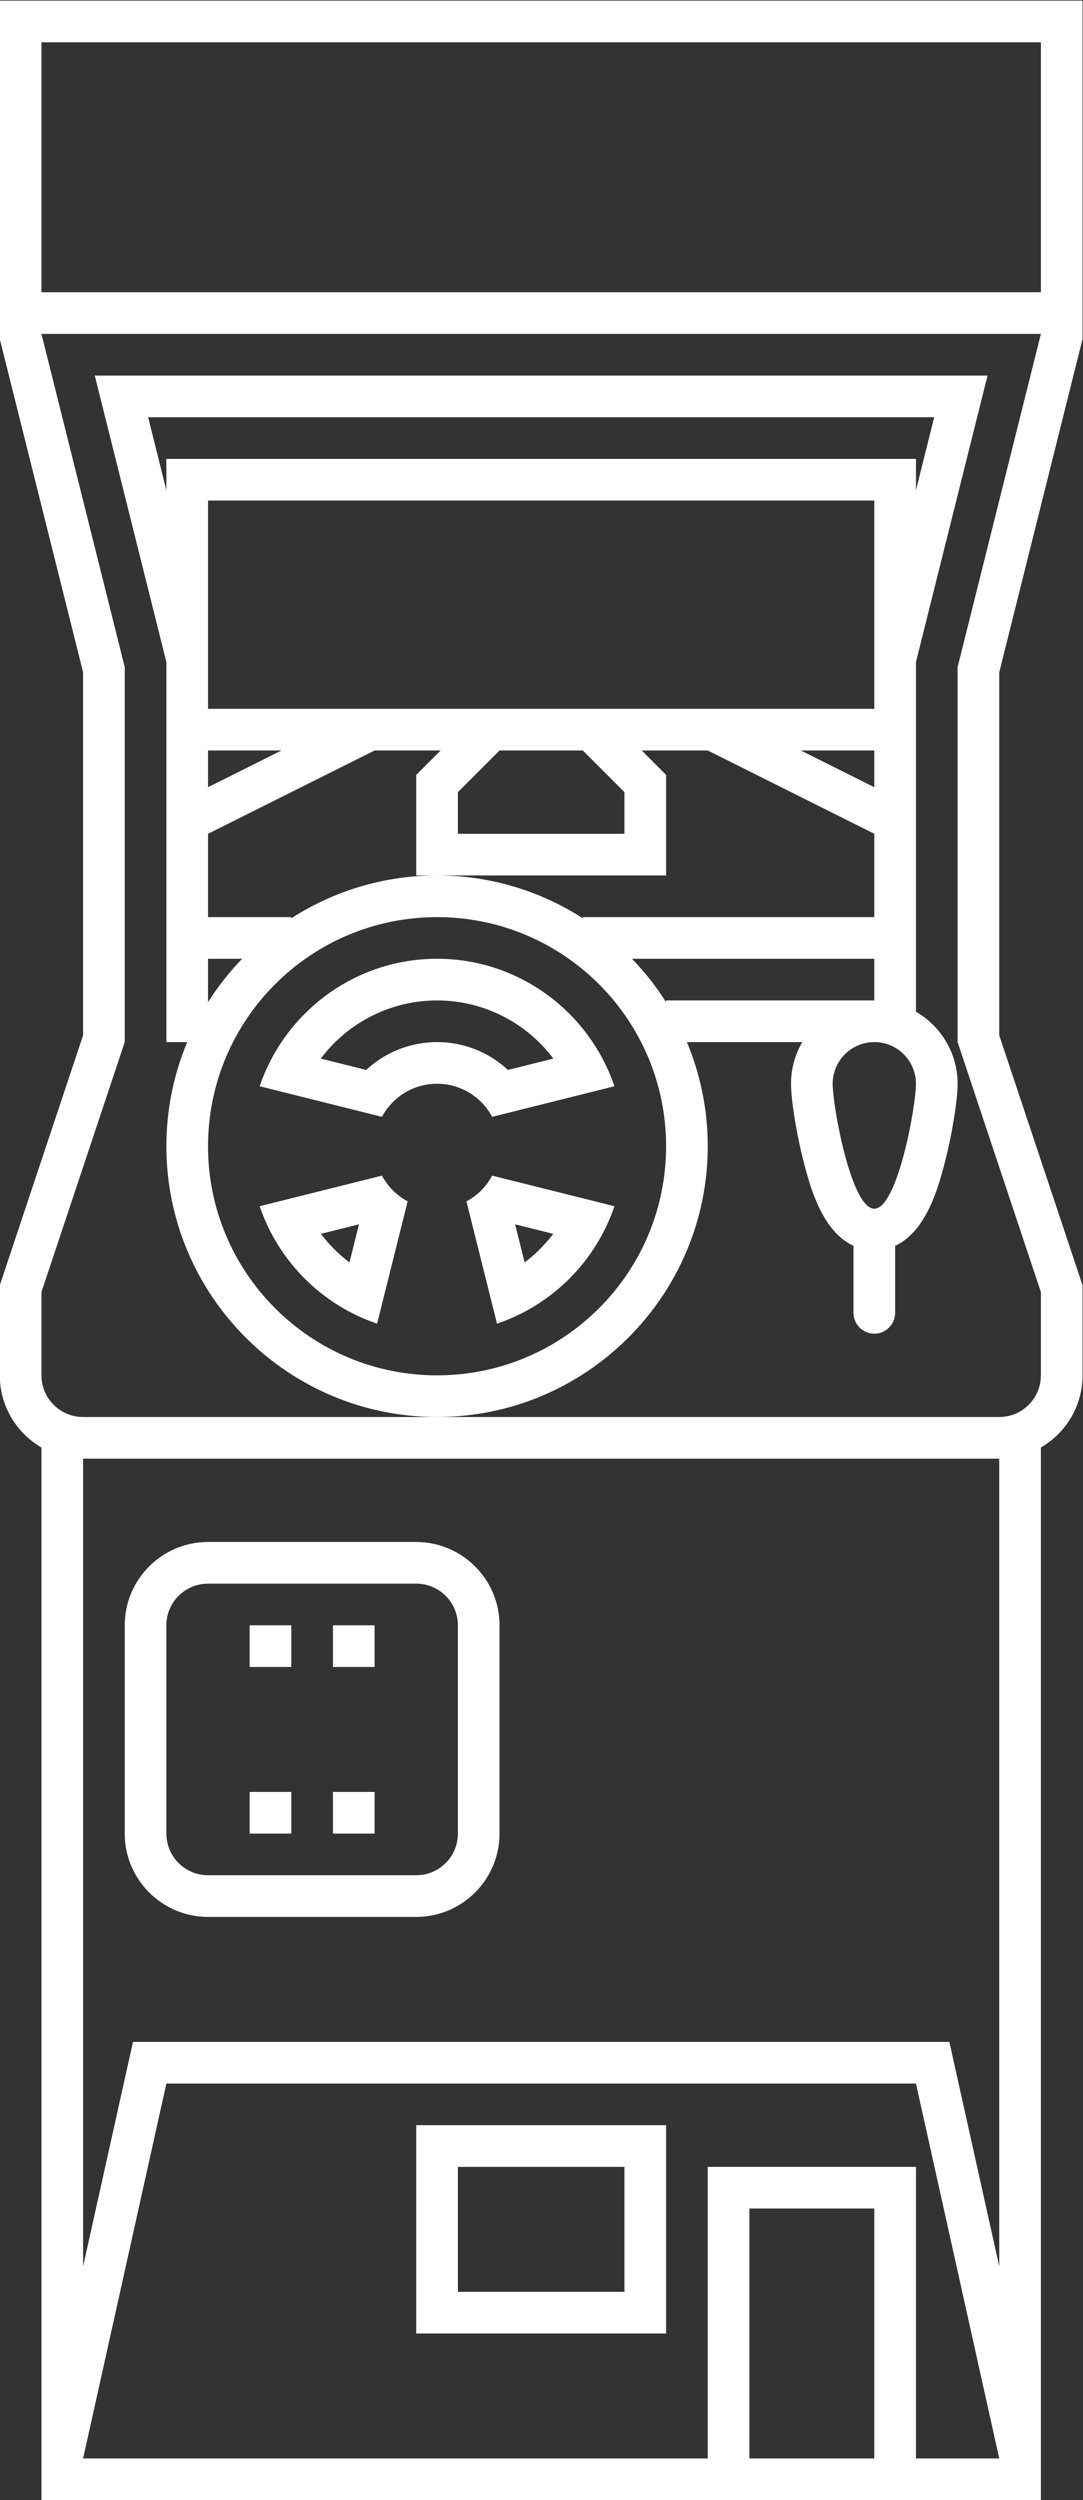 <?xml version="1.0" encoding="UTF-8" standalone="no"?>
<svg
   xmlns:dc="http://purl.org/dc/elements/1.1/"
   xmlns:cc="http://creativecommons.org/ns#"
   xmlns:rdf="http://www.w3.org/1999/02/22-rdf-syntax-ns#"
   xmlns:svg="http://www.w3.org/2000/svg"
   xmlns="http://www.w3.org/2000/svg"
   viewBox="0 0 138.667 320"
   height="320"
   width="138.667"
   xml:space="preserve"
   id="svg2"
   version="1.1"><rect x="0" y="0" width="138.667" height="320" fill="#333333" stroke="none"/><defs
     id="defs6"><clipPath
       id="clipPath20"
       clipPathUnits="userSpaceOnUse"><path
         id="path18"
         d="M 0,256 H 256 V 0 H 0 Z" /></clipPath></defs><g
     transform="matrix(1.333,0,0,-1.333,-101.333,330.667)"
     id="g10"><path
       id="path12"
       style="fill:#ffffff;fill-opacity:1;fill-rule:nonzero;stroke:none"
       d="m 136,28 h -16 v 12 h 16 z m -16,16 h -4 V 40 28 24 h 4 16 4 v 4 12 4 h -4 z" /><g
       id="g14"><g
         clip-path="url(#clipPath20)"
         id="g16"><g
           transform="translate(92,92)"
           id="g22"><path
             id="path24"
             style="fill:#ffffff;fill-opacity:1;fill-rule:nonzero;stroke:none"
             d="m 0,0 c 0,2.209 1.791,4 4,4 h 20 c 2.209,0 4,-1.791 4,-4 v -20 c 0,-2.209 -1.791,-4 -4,-4 H 4 c -2.209,0 -4,1.791 -4,4 z m 4,-28 h 20 c 4.411,0 8,3.589 8,8 V 0 c 0,4.411 -3.589,8 -8,8 H 4 C -0.411,8 -4,4.411 -4,0 v -20 c 0,-4.411 3.589,-8 8,-8" /></g><path
           id="path26"
           style="fill:#ffffff;fill-opacity:1;fill-rule:nonzero;stroke:none"
           d="m 104,92 h -4 v -4 h 4 z" /><path
           id="path28"
           style="fill:#ffffff;fill-opacity:1;fill-rule:nonzero;stroke:none"
           d="m 112,92 h -4 v -4 h 4 z" /><path
           id="path30"
           style="fill:#ffffff;fill-opacity:1;fill-rule:nonzero;stroke:none"
           d="m 104,76 h -4 v -4 h 4 z" /><path
           id="path32"
           style="fill:#ffffff;fill-opacity:1;fill-rule:nonzero;stroke:none"
           d="m 112,76 h -4 v -4 h 4 z" /><path
           id="path34"
           style="fill:#ffffff;fill-opacity:1;fill-rule:nonzero;stroke:none"
           d="m 80,244 h 96 V 220 H 80 Z m 88,-60 v -36 l 8,-24 v -8 c 0,-2.209 -1.791,-4 -4,-4 H 118 84 c -2.209,0 -4,1.791 -4,4 v 8 l 8,24 v 36 l -8,32 h 96 z M 164,12 v 24 4 h -4 -12 -4 V 36 12 H 84 l 8,36 h 72 l 8,-36 z m -16,24 h 12 V 12 H 148 Z M 172,30.439 167.904,48.868 167.209,52 H 164 92 88.792 L 88.095,48.868 84,30.439 V 108 h 88 z M 176,248 H 80 76 v -4 -24 -4 -0.492 L 76.12,215.03 84,183.508 V 148.649 L 76.205,125.265 76,124.649 V 124 116 c 0,-2.955 1.61,-5.541 4,-6.927 V 12.439 12 8 h 4 60 4 12 4 8 4 v 4 0.439 96.634 c 2.39,1.386 4,3.972 4,6.927 v 8 0.649 l -0.205,0.616 -7.795,23.384 v 34.859 l 7.881,31.522 0.119,0.478 v 0.492 4 24 4 z" /><g
           transform="translate(109.587,126.842)"
           id="g36"><path
             id="path38"
             style="fill:#ffffff;fill-opacity:1;fill-rule:nonzero;stroke:none"
             d="m 0,0 c -1.036,0.785 -1.961,1.71 -2.745,2.746 l 3.66,0.915 z M 3.119,8.335 -8.625,5.398 C -6.83,0.104 -2.642,-4.085 2.653,-5.88 L 5.589,5.865 c -1.048,0.56 -1.91,1.422 -2.47,2.47" /></g><g
           transform="translate(111.191,145.325)"
           id="g40"><path
             id="path42"
             style="fill:#ffffff;fill-opacity:1;fill-rule:nonzero;stroke:none"
             d="m 0,0 -4.362,1.091 c 2.595,3.451 6.697,5.584 11.171,5.584 4.473,0 8.575,-2.133 11.17,-5.584 L 13.617,0 C 11.796,1.694 9.379,2.675 6.809,2.675 4.238,2.675 1.821,1.694 0,0 m 12.102,-4.502 11.745,2.937 c -2.41,7.105 -9.129,12.24 -17.038,12.24 -7.91,0 -14.629,-5.135 -17.038,-12.24 L 1.515,-4.502 c 1.01,1.89 3.001,3.177 5.294,3.177 2.292,0 4.283,-1.287 5.293,-3.177" /></g><g
           transform="translate(129.158,129.587)"
           id="g44"><path
             id="path46"
             style="fill:#ffffff;fill-opacity:1;fill-rule:nonzero;stroke:none"
             d="M 0,0 C -0.785,-1.036 -1.71,-1.961 -2.746,-2.746 L -3.661,0.915 Z M -8.335,3.119 -5.398,-8.625 C -0.104,-6.831 4.085,-2.642 5.88,2.653 L -5.865,5.589 c -0.56,-1.048 -1.422,-1.91 -2.47,-2.47" /></g><g
           transform="translate(118,116)"
           id="g48"><path
             id="path50"
             style="fill:#ffffff;fill-opacity:1;fill-rule:nonzero;stroke:none"
             d="m 0,0 c -12.15,0 -22,9.85 -22,22 0,12.15 9.85,22 22,22 C 12.15,44 22,34.15 22,22 22,9.85 12.15,0 0,0 M -18.723,40 C -19.948,38.725 -21.052,37.333 -22,35.831 V 36 40 Z M -14.944,60 -22,56.472 V 60 Z m -12.81,32 H 47.754 L 46,84.985 V 88 h -4 -64 -4 V 84.985 Z M 42,56.472 34.944,60 H 42 Z M 18,56 V 52 H 2 v 4 l 4,4 h 8 z M -22,68 V 68.492 68.985 84 H 42 V 68.985 68.492 68 64 H 26.944 26 18 15.657 14 6 4.343 2 -6.944 -22 Z m 0,-24 v 8 l 16,8 H 0.343 L -0.829,58.829 -2,57.657 V 56 52 48 h 2 2 16 4 v 4 4 1.657 L 20.828,58.829 19.657,60 H 26 L 42,52 V 44 H 14 V 43.891 C 9.957,46.488 5.153,48 0,48 -5.153,48 -9.957,46.488 -14,43.891 V 44 Z M 42,36 H 22 V 35.831 C 21.052,37.333 19.948,38.725 18.723,40 H 42 Z m 0,-20 c -2.209,0 -4,9.791 -4,12 0,2.209 1.791,4 4,4 2.209,0 4,-1.791 4,-4 0,-2.209 -1.791,-12 -4,-12 m -16,6 c 0,3.542 -0.714,6.92 -2.003,10 H 35.082 C 34.398,30.822 34,29.458 34,28 34,26.35 34.573,22.899 35.306,20.144 35.847,18.109 37,13.807 40,12.438 V 6 c 0,-1.1 0.9,-2 2,-2 1.1,0 2,0.9 2,2 v 6.438 c 3,1.369 4.153,5.671 4.694,7.706 C 49.427,22.899 50,26.35 50,28 c 0,2.953 -1.613,5.532 -4,6.917 V 36 v 4 4 8 2.472 5.528 4 4 0.492 L 46.119,68.97 52.877,96 H -32.877 L -26.12,68.97 -26,68.492 V 68 64 60 54.472 52 44 40 36 32 h 2.003 C -25.286,28.92 -26,25.542 -26,22 -26,7.664 -14.336,-4 0,-4 14.336,-4 26,7.664 26,22" /></g></g></g></g></svg>